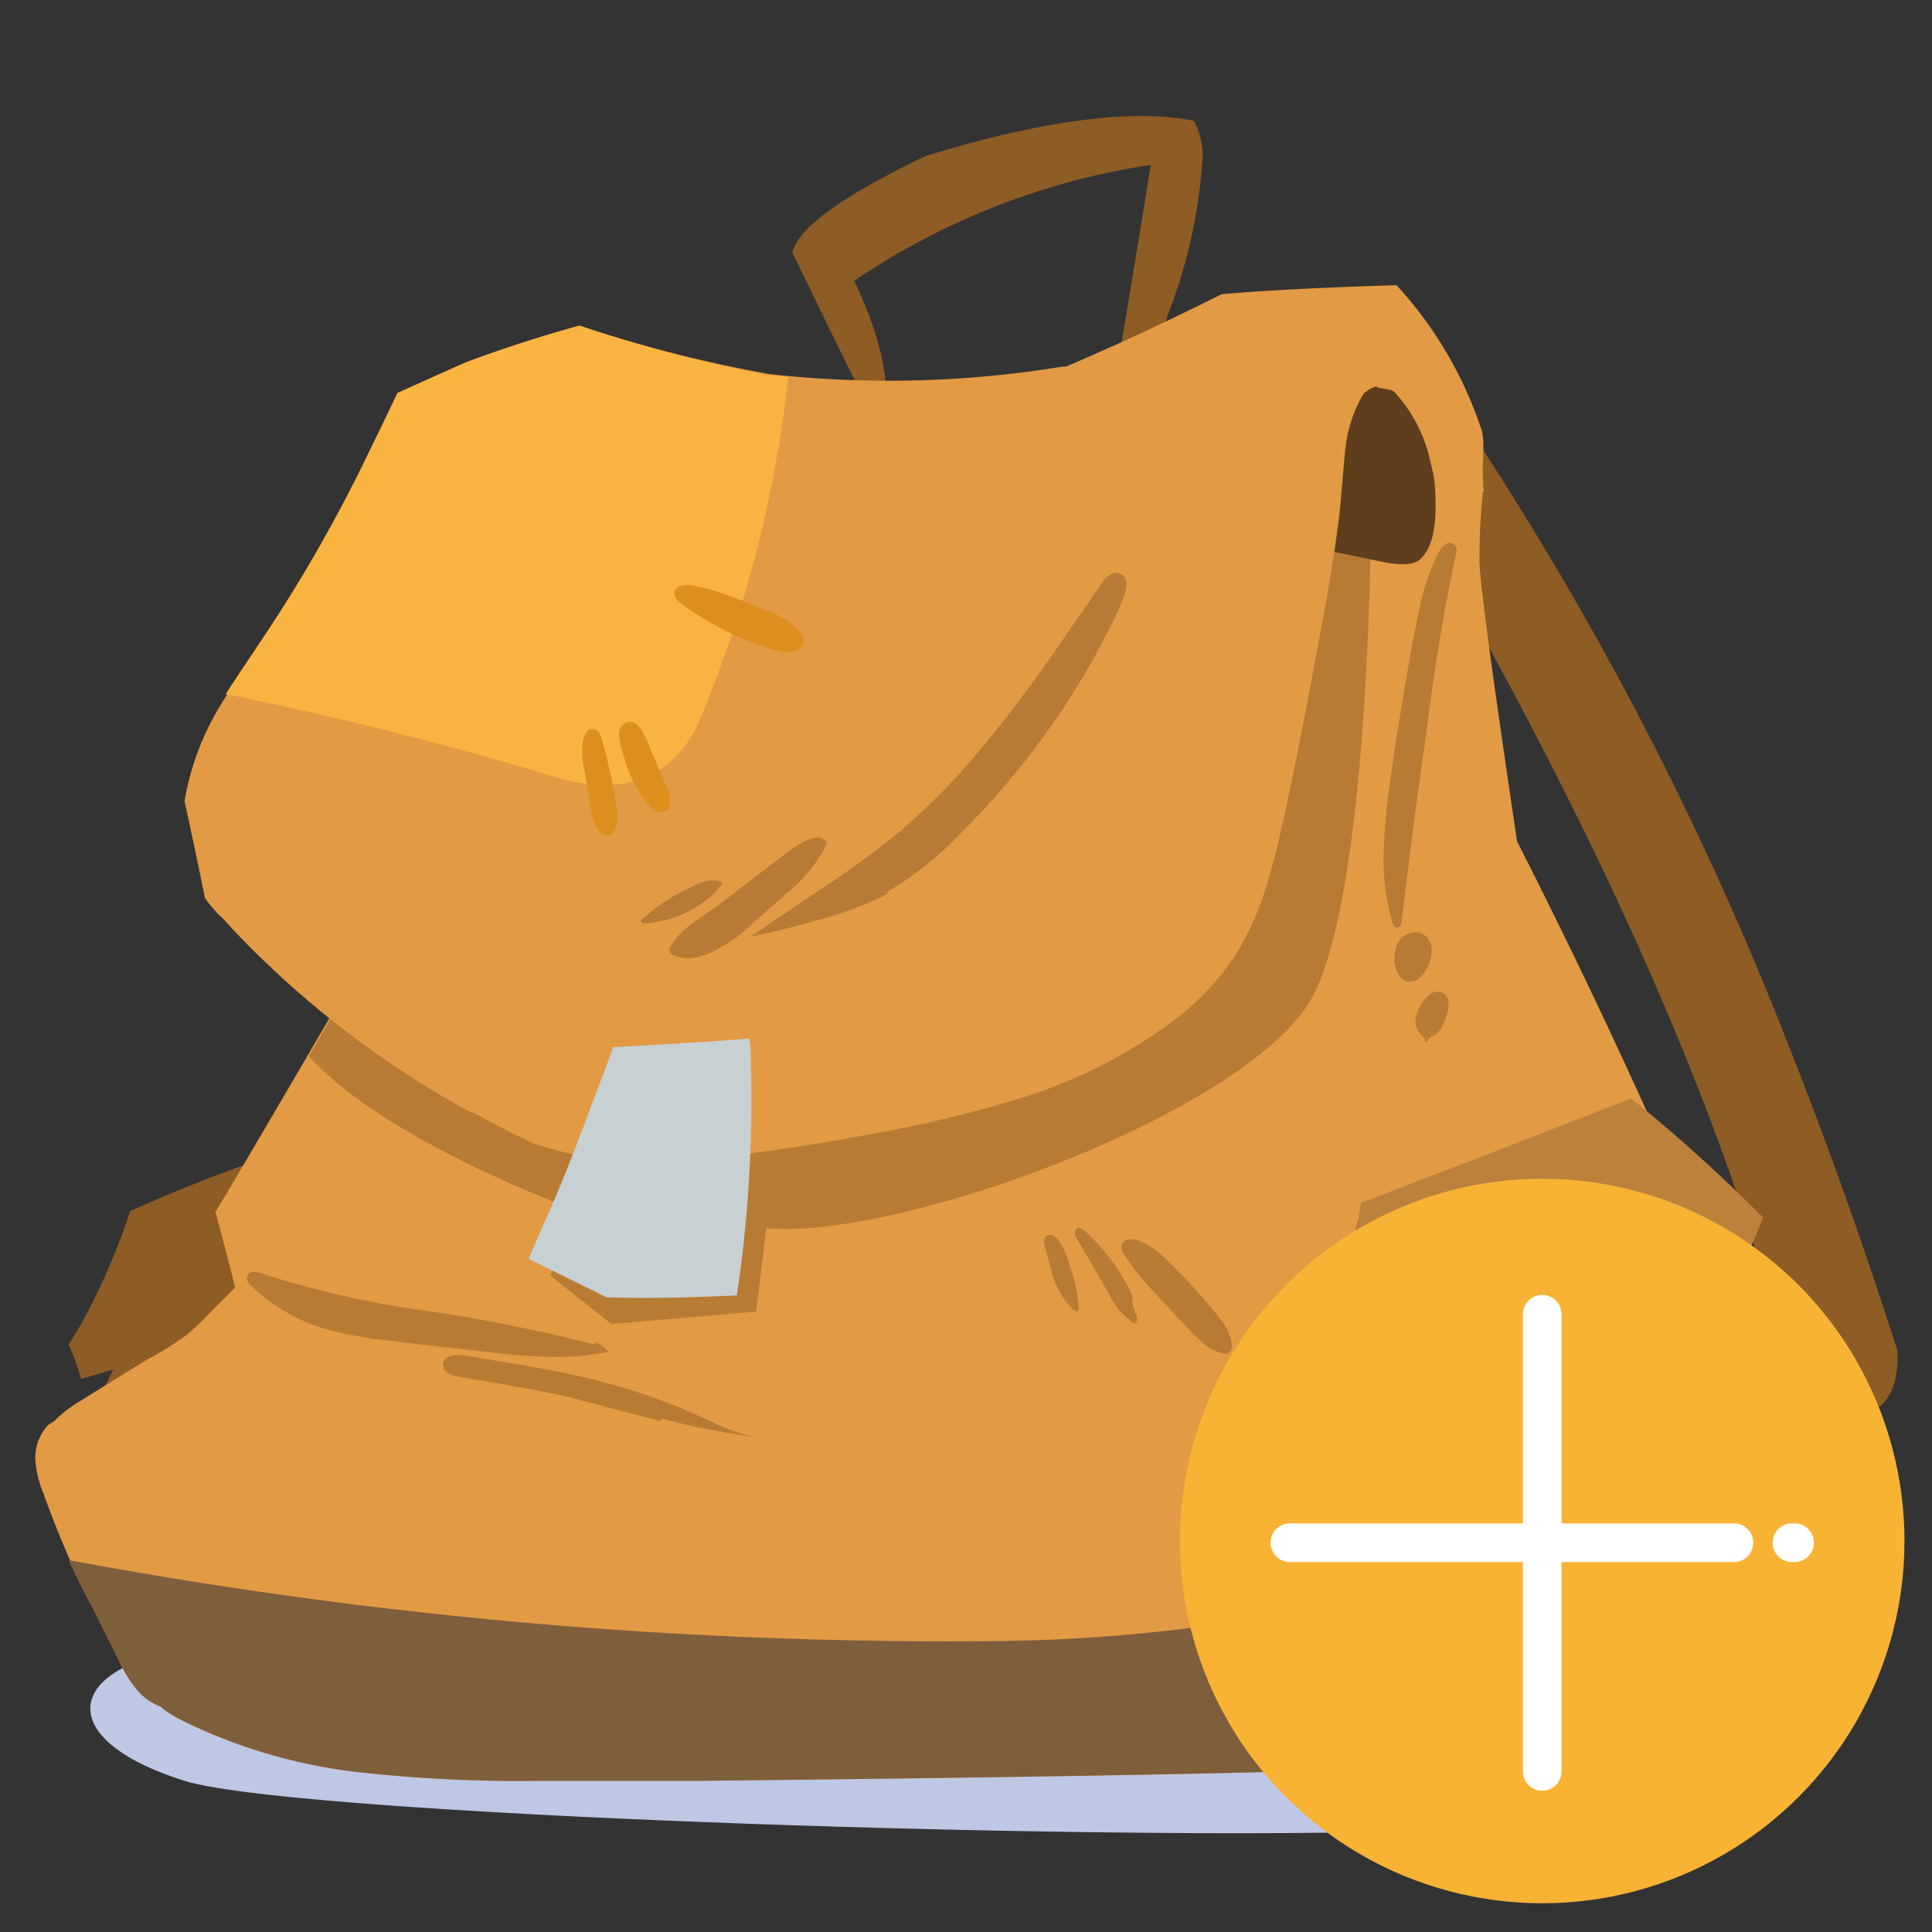 <svg xmlns="http://www.w3.org/2000/svg" xmlns:xlink="http://www.w3.org/1999/xlink" viewBox="0 0 80 80">
    <rect x="0" y="0" width="80" height="80" fill="#333333" stroke="none"/>
    <defs>
        <style>
            .cls-1,.cls-17,.cls-18{fill:none;}.cls-2{fill:#bec7e4;fill-rule:evenodd;}.cls-3,.cls-5{fill:#8e5c25;}.cls-4{fill:#e29a44;}.cls-13,.cls-5,.cls-9{opacity:0.5;}.cls-6{fill:#5e3e1d;}.cls-7{fill:#7f5e3b;}.cls-8{clip-path:url(#clip-path);}.cls-9{fill:#754e25;}.cls-10{fill:#bc823c;}.cls-11{clip-path:url(#clip-path-2);}.cls-12{fill:#c7d0d3;}.cls-14{fill:#f9b341;}.cls-15{fill:#dd8f1d;}.cls-16{fill:#f8b334;}.cls-17,.cls-18{stroke:#fff;stroke-linecap:round;stroke-miterlimit:10;}.cls-17{stroke-width:1.6px;}.cls-18{stroke-width:1.6px;}
        </style>
        <clipPath id="clip-path">
            <path class="cls-1"
                  d="M21.44,26.24q-.9,1.76-2.12,4.62c-1.06,2.53-1.93,4.46-2.58,5.78S13.91,41.73,10.22,48c-.49.83-.92,1.56-1.3,2.19.56,2.07.82,3.11.81,3.13l-1,1a10.2,10.2,0,0,1-1.06,1A14.89,14.89,0,0,1,6,56.35L3.34,58a5.37,5.37,0,0,0-1.09.84L2,59a2,2,0,0,0-.54,1.4,4.37,4.37,0,0,0,.34,1.44,37.92,37.92,0,0,0,2.05,4.74L5,68.91a4.86,4.86,0,0,0,.74,1.14,2.36,2.36,0,0,0,.9.61,4,4,0,0,0,.8.53,22.19,22.19,0,0,0,7.22,2.17,60.14,60.14,0,0,0,7.66.38q3.3,0,6.63,0,16.31-.17,24.49-.39c.78,0,1.36,0,1.75-.1A6.37,6.37,0,0,0,56.3,73l.21.06A2,2,0,0,0,57.57,73a5.72,5.72,0,0,0,1-.52A29.82,29.82,0,0,0,66,66.25a38.09,38.09,0,0,0,3.26-5c.15-.25.28-.49.4-.72l.15-.18a13.09,13.09,0,0,0,1.31-2,5.88,5.88,0,0,0,.68-2.23,6.09,6.09,0,0,0-.24-2.09,19.69,19.69,0,0,0-.74-2q-3.66-8.65-8-17.19Q61.35,25,61.26,23.31c0-.54,0-1.55.15-3a4.28,4.28,0,0,0-1.91-3.82,5.26,5.26,0,0,0-3.9-1.4Q23.41,19.2,21.44,26.24Z"/>
        </clipPath>
        <clipPath id="clip-path-2">
            <path class="cls-1"
                  d="M60.27,68.17a4.93,4.93,0,0,0,.69,0,28.72,28.72,0,0,0,5.15-.79,19.29,19.29,0,0,0,2.68-.75A12.14,12.14,0,0,0,71,65.43a24.36,24.36,0,0,0,4.11-3.32,2.86,2.86,0,0,0,.69-1,1.06,1.06,0,0,0,0-.61.11.11,0,0,0,0-.08,1.56,1.56,0,0,0,.11-.26c0-.71,0-1.38,0-2L75.8,58a26.49,26.49,0,0,1-2.31-2.25l-.82-.88a41.75,41.75,0,0,1-4.54-6l-.86.47Q62.23,52,57.78,54a46.56,46.56,0,0,0,.27,10.28Q59,66.19,60.27,68.17Z"/>
        </clipPath>
    </defs>
    <title>Plan de travail 74 copie</title>
    <g id="Calque_7" data-name="Calque 7">
        <path class="cls-2" d="M6.26,68.6c-3.58,1.06-3.54,3.6,1.38,5.14s43.42,2.7,53.91,1.92S85.87,57.18,72.89,56,6.26,68.6,6.26,68.6Z"/>
        <g id="Layer0_6_MEMBER_0_MEMBER_0_FILL" data-name="Layer0 6 MEMBER 0 MEMBER 0 FILL">
            <path class="cls-3"
                  d="M49.8,6.54A3,3,0,0,0,49.43,5q-3.85-.76-11.1,1.46-5.19,2.49-5.52,4,3,6.2,3.75,7.56c.41-1.79,0-3.92-1.19-6.39a29.73,29.73,0,0,1,12.28-4.8q-1.36,8.39-1.92,11.51l.16.05a1,1,0,0,0,.83-.28q.53-1.74,1.66-5.13A21.86,21.86,0,0,0,49.8,6.54Z"/>
        </g>
        <g id="Layer0_6_MEMBER_0_MEMBER_1_FILL" data-name="Layer0 6 MEMBER 0 MEMBER 1 FILL">
            <path class="cls-3"
                  d="M58.44,15.37c-.07,1.76-.16,3.51-.27,5.26Q71.23,43,74.58,58.88a16.31,16.31,0,0,0,2.49-.3c1.06-.22,1.56-1.1,1.5-2.65q-2.1-6.57-4.48-12.57A135.81,135.81,0,0,0,61.34,18.52c-1.16-1.72-2.12-3-2.87-3.95Z"/>
        </g>
        <g id="Layer0_6_MEMBER_0_MEMBER_2_FILL" data-name="Layer0 6 MEMBER 0 MEMBER 2 FILL">
            <path class="cls-3"
                  d="M13.71,47.15l-.32,0a66.9,66.9,0,0,0-8,3,27.54,27.54,0,0,1-2,4.62c-.16.28-.34.58-.55.9a10.16,10.16,0,0,1,.52,1.43l1.33-.39a12.08,12.08,0,0,0-.61,9.75C7,66,9.48,65.63,11.44,65.37Z"/>
        </g>
        <g id="Layer0_6_MEMBER_0_MEMBER_3_FILL" data-name="Layer0 6 MEMBER 0 MEMBER 3 FILL">
            <path class="cls-4"
                  d="M21.44,26.24q-.9,1.76-2.12,4.62c-1.06,2.53-1.93,4.46-2.58,5.78S13.91,41.73,10.22,48c-.49.83-.92,1.56-1.3,2.19.56,2.07.82,3.11.81,3.13l-1,1a10.2,10.2,0,0,1-1.06,1A14.89,14.89,0,0,1,6,56.35L3.34,58a5.37,5.37,0,0,0-1.09.84L2,59a2,2,0,0,0-.54,1.4,4.37,4.37,0,0,0,.34,1.44,37.92,37.92,0,0,0,2.05,4.74L5,68.91a4.86,4.86,0,0,0,.74,1.14,2.36,2.36,0,0,0,.9.61,4,4,0,0,0,.8.53,22.19,22.19,0,0,0,7.22,2.17,60.14,60.14,0,0,0,7.66.38q3.3,0,6.63,0,16.31-.17,24.49-.39c.78,0,1.36,0,1.75-.1A6.37,6.37,0,0,0,56.3,73l.21.06A2,2,0,0,0,57.57,73a5.72,5.72,0,0,0,1-.52A29.82,29.82,0,0,0,66,66.25a38.09,38.09,0,0,0,3.26-5c.15-.25.28-.49.4-.72l.15-.18a13.09,13.09,0,0,0,1.31-2,5.88,5.88,0,0,0,.68-2.23,6.09,6.09,0,0,0-.24-2.09,19.69,19.69,0,0,0-.74-2q-3.66-8.65-8-17.19Q61.35,25,61.26,23.31c0-.54,0-1.55.15-3a4.28,4.28,0,0,0-1.91-3.82,5.26,5.26,0,0,0-3.9-1.4Q23.41,19.2,21.44,26.24Z"/>
        </g>
        <path class="cls-5" d="M56.77,21.14s0,15.26-2.35,20-17,10.21-22.69,9.72l-.42,3.45-6,.51-2.52-2,1-2.73s-7.82-2.82-11-6.36l2-3.44Z"/>
        <g id="Layer0_6_MEMBER_1_FILL" data-name="Layer0 6 MEMBER 1 FILL">
            <path class="cls-6"
                  d="M59.18,18.31A6.32,6.32,0,0,0,58.55,17a2.45,2.45,0,0,0-.43-.54A3.25,3.25,0,0,0,57,15.92a9.59,9.59,0,0,0-1.09-.33,2.06,2.06,0,0,0-1,.09l-6.82,5.69,9.18,1.9a3.92,3.92,0,0,0,1,.09,1.25,1.25,0,0,0,.45-.13C59.51,22.65,59.64,21,59.18,18.31Z"/>
        </g>
        <g id="Layer0_6_MEMBER_0_MEMBER_3_MEMBER_0_FILL" data-name="Layer0 6 MEMBER 0 MEMBER 3 MEMBER 0 FILL">
            <path class="cls-7"
                  d="M50.62,67.23a69.46,69.46,0,0,1-9.11.72A198.66,198.66,0,0,1,2.84,64.6c.31.67.63,1.34,1,2L5,68.91a4.86,4.86,0,0,0,.74,1.14,2.36,2.36,0,0,0,.9.61,4,4,0,0,0,.8.53,22.19,22.19,0,0,0,7.22,2.17,60.14,60.14,0,0,0,7.66.38q3.3,0,6.63,0,16.31-.17,24.49-.39c.78,0,1.36,0,1.75-.1A6.37,6.37,0,0,0,56.3,73l.21.06A2,2,0,0,0,57.57,73a5.72,5.72,0,0,0,1-.52A29.82,29.82,0,0,0,66,66.25a37.54,37.54,0,0,0,3.24-5c-3.15,1.33-5.64,2.33-7.46,3A61.48,61.48,0,0,1,50.62,67.23Z"/>
        </g>
        <g class="cls-8">
            <path class="cls-9"
                  d="M75.32,59.44l-.16-.13a26.17,26.17,0,0,1-2.31-2.24L72,56.19l-1.15-1.32a16.43,16.43,0,0,0,1.47-3.18,70,70,0,0,0-5.45-4.93c-2.31.92-5.51,1.85-10.67,3.83-.18,1.16-.9,2.93-1.11,4.28a2.44,2.44,0,0,0,.22,1.46,2.33,2.33,0,0,0,1,.74l.66.26a46.38,46.38,0,0,0,.4,8.23q1,1.91,2.22,3.9a3.81,3.81,0,0,0,.69,0,27,27,0,0,0,5.15-.79A17.17,17.17,0,0,0,68.15,68a11.88,11.88,0,0,0,2.25-1.24,24.29,24.29,0,0,0,4.1-3.32,2.53,2.53,0,0,0,.69-1,1.05,1.05,0,0,0,0-.61l0-.08a1.45,1.45,0,0,0,.11-.25C75.3,60.76,75.31,60.08,75.32,59.44Z"/>
        </g>
        <g id="Layer0_6_MEMBER_0_MEMBER_3_MEMBER_1_FILL" data-name="Layer0 6 MEMBER 0 MEMBER 3 MEMBER 1 FILL">
            <path class="cls-5"
                  d="M27.38,58.74a35.49,35.49,0,0,0,3.89.77s0,0,0,0a7.5,7.5,0,0,1-1.5-.5l-1.47-.66a25.91,25.91,0,0,0-4.44-1.39c-1-.23-2.56-.5-4.59-.82a1.5,1.5,0,0,0-.6,0c-.24.08-.35.23-.32.43s.23.36.65.44c1.85.3,3.35.57,4.51.83l3.83,1m-2.71-3.16a65.09,65.09,0,0,0-6.9-1.39,40.2,40.2,0,0,1-6.84-1.54,1,1,0,0,0-.4-.08c-.18,0-.27.11-.27.26a.43.43,0,0,0,.16.29,7.47,7.47,0,0,0,3,1.78,16.06,16.06,0,0,0,2.62.5c1,.13,2.57.3,4.64.53a22.33,22.33,0,0,0,2.27.16,11.93,11.93,0,0,0,2.28-.21A1.19,1.19,0,0,0,24.67,55.58Z"/>
        </g>
        <g id="Layer0_6_MEMBER_0_MEMBER_4_MEMBER_0_FILL" data-name="Layer0 6 MEMBER 0 MEMBER 4 MEMBER 0 FILL">
            <path class="cls-10"
                  d="M60.27,68.17a4.93,4.93,0,0,0,.69,0,28.72,28.72,0,0,0,5.15-.79,19.29,19.29,0,0,0,2.68-.75A12.14,12.14,0,0,0,71,65.43a24.36,24.36,0,0,0,4.11-3.32,2.86,2.86,0,0,0,.69-1,1.06,1.06,0,0,0,0-.61.11.11,0,0,0,0-.08,1.56,1.56,0,0,0,.11-.26c0-.71,0-1.38,0-2L75.8,58a26.49,26.49,0,0,1-2.31-2.25l-.82-.88a41.75,41.75,0,0,1-4.54-6l-.86.47Q62.23,52,57.78,54a46.56,46.56,0,0,0,.27,10.28Q59,66.19,60.27,68.17Z"/>
        </g>
        <g class="cls-11">
            <path class="cls-5"
                  d="M72.52,55.08a19.68,19.68,0,0,0,1.72-3.63,66.87,66.87,0,0,0-5.46-4.93q-3.45,1.36-11.19,4.33c-.18,1.17-.37,2.43-.59,3.78a2.43,2.43,0,0,0,.23,1.46,2.34,2.34,0,0,0,1,.74A17,17,0,0,0,62.07,58a38,38,0,0,0,4,.45l.29,0,.33,1.2c.09.27.14.46.17.58a3.48,3.48,0,0,1,.06.35c0,.12.08.24.11.35a1,1,0,0,0,.11.23l.13.13,2.43-1,1.52-.64-.75-1.79A8.32,8.32,0,0,0,72.52,55.08Z"/>
        </g>
        <g id="Layer0_6_MEMBER_0_MEMBER_4_MEMBER_1_FILL" data-name="Layer0 6 MEMBER 0 MEMBER 4 MEMBER 1 FILL">
            <path class="cls-10"
                  d="M56.35,49.81c-.18,1.17-.38,2.43-.59,3.78A2.52,2.52,0,0,0,56,55.05a2.32,2.32,0,0,0,1,.73,16.69,16.69,0,0,0,3.84,1.13,38,38,0,0,0,4,.45,11.44,11.44,0,0,0,2,0,8,8,0,0,0,2-.45c.64-.21,1.43-1.17,2.38-2.89A19.38,19.38,0,0,0,73,50.41a66.87,66.87,0,0,0-5.46-4.93C65.23,46.39,61.51,47.84,56.35,49.81Z"/>
        </g>
        <g id="Layer0_6_MEMBER_0_MEMBER_4_MEMBER_2_FILL" data-name="Layer0 6 MEMBER 0 MEMBER 4 MEMBER 2 FILL">
            <path class="cls-12"
                  d="M65.39,54.23l-.42.13-.37.11a1.08,1.08,0,0,0,0,.43c0,.13,0,.27,0,.42.1.41.21.84.32,1.28l.54,2a4.17,4.17,0,0,1,.16.57,2.08,2.08,0,0,1,.07.36c0,.12.07.24.11.35a1,1,0,0,0,.11.23.74.74,0,0,0,.13.12l2.42-1L70,58.54c-.68-1.59-1.18-2.8-1.51-3.62-.21-.51-.4-1-.58-1.46l-.91.29Z"/>
        </g>
        <g id="Layer0_6_MEMBER_0_MEMBER_5_FILL" data-name="Layer0 6 MEMBER 0 MEMBER 5 FILL">
            <path class="cls-4"
                  d="M57.83,11.81q-4.44.13-7.24.37-3.39,1.7-6.45,3H44a44.53,44.53,0,0,1-12.14.31,56.74,56.74,0,0,1-7.86-2c-1.63.45-3.14.94-4.54,1.46-.19.06-1.18.51-3,1.33-.33.69-.69,1.45-1.1,2.28a62.56,62.56,0,0,1-4.52,7.94C10,27.81,9.43,28.7,9.15,29.17a11.23,11.23,0,0,0-1.51,4c.31,1.42.59,2.73.84,4a3.9,3.9,0,0,0,.4.51,3.23,3.23,0,0,0,.37.37l.33.37a39.54,39.54,0,0,0,9.94,7.65l.09,0c.8.45,1.62.87,2.46,1.27a15.13,15.13,0,0,0,6.56.69q3.56-.34,7.05-1a53.54,53.54,0,0,0,6.66-1.58,20.9,20.9,0,0,0,6-3,11,11,0,0,0,2.77-2.83,11.17,11.17,0,0,0,1.19-2.5c.23-.67.48-1.58.74-2.71q.7-3.09,1.83-9.28c.34-1.9.55-3.34.64-4.3.12-1.43.19-2.21.21-2.33a5.6,5.6,0,0,1,.72-2.16A1.11,1.11,0,0,1,57,16c0,.09.64.1.73.22a6.15,6.15,0,0,1,1.42,2.57c.09.36.25,1.1.37,1.44a3.8,3.8,0,0,0,1.94.11c-.19-.56.1-2-.13-2.59A16.51,16.51,0,0,0,57.83,11.81Z"/>
        </g>
        <g class="cls-13">
            <g id="Layer0_6_MEMBER_0_MEMBER_6_FILL" data-name="Layer0 6 MEMBER 0 MEMBER 6 FILL">
                <path class="cls-3"
                      d="M26.53,38.11l.08.12a4.57,4.57,0,0,0,1.83-.45A4,4,0,0,0,29.9,36.6l-.06-.12a1.68,1.68,0,0,0-1.11.2,8.32,8.32,0,0,0-2.2,1.43M34.25,35c0-.17-.13-.28-.35-.32a1,1,0,0,0-.48.11,4.71,4.71,0,0,0-.79.48l-2.7,2.07c-.24.19-.62.46-1.14.8a3.86,3.86,0,0,0-1,1,.37.37,0,0,0-.06.27.31.31,0,0,0,.19.16,1.49,1.49,0,0,0,1,.05,3,3,0,0,0,.93-.4,5,5,0,0,0,.92-.63l2.26-2a7.17,7.17,0,0,0,1-1.25.73.73,0,0,0,.14-.38m2.52,2a13.85,13.85,0,0,0,3.13-2.5A32.64,32.64,0,0,0,46,25.91a10.83,10.83,0,0,0,.56-1.28c.14-.42.11-.69-.09-.83a.41.41,0,0,0-.49,0,1.31,1.31,0,0,0-.41.43l-2.12,3.07q-1.66,2.33-2.91,3.8a27.62,27.62,0,0,1-3.35,3.39,43.18,43.18,0,0,1-3.58,2.58l-2.55,1.72q1.33-.27,2.58-.63A14.68,14.68,0,0,0,36.77,37Z"/>
            </g>
        </g>
        <g id="Layer0_6_MEMBER_0_MEMBER_7_FILL" data-name="Layer0 6 MEMBER 0 MEMBER 7 FILL">
            <path class="cls-5"
                  d="M43.35,51.18c-.12.06-.14.21-.08.45l.23.85a3.54,3.54,0,0,0,.93,1.75c.09.06.16.08.19.05a.17.17,0,0,0,.05-.13,7.25,7.25,0,0,0-.44-1.95,2.56,2.56,0,0,0-.46-.91c-.16-.16-.3-.2-.42-.11M47,54.4c0-.17-.09-.3-.11-.4l0-.32-.16-.35a8.4,8.4,0,0,0-1.67-2.23.76.76,0,0,0-.4-.26.19.19,0,0,0-.14.13.4.4,0,0,0,.08.34l1.35,2.31a2.8,2.8,0,0,0,.53.77l.43.4c.07,0,.12,0,.14,0a.65.65,0,0,0,0-.39m3.45.18A23.47,23.47,0,0,0,48.13,52a3,3,0,0,0-1.1-.67,1,1,0,0,0-.32,0,.33.33,0,0,0-.26.19.51.51,0,0,0,.1.43,10.23,10.23,0,0,0,1.1,1.4L49.18,55a8.29,8.29,0,0,0,.64.62,1.68,1.68,0,0,0,.77.4.33.33,0,0,0,.31,0,.45.45,0,0,0,.11-.26A1.93,1.93,0,0,0,50.49,54.58Z"/>
        </g>
        <g id="Layer0_6_MEMBER_0_MEMBER_8_FILL" data-name="Layer0 6 MEMBER 0 MEMBER 8 FILL">
            <path class="cls-12"
                  d="M25.39,43.36c-.23.64-.52,1.42-.87,2.33q-1,2.7-1.76,4.44c-.39.88-.68,1.54-.87,2l3.23,1.59c1.83.06,3.63,0,5.39-.08A54.29,54.29,0,0,0,31.09,44c0-.35,0-.68-.06-1l-1.39.11C28,43.22,26.61,43.3,25.39,43.36Z"/>
        </g>
        <g id="Layer0_6_MEMBER_2_FILL" data-name="Layer0 6 MEMBER 2 FILL">
            <path class="cls-5"
                  d="M59.14,41.24a1.5,1.5,0,0,0-.36.48,1.18,1.18,0,0,0-.16.76A1.26,1.26,0,0,0,59,43v.08c0,.08.05.09.11,0l.11-.12a.49.49,0,0,1,.18-.09.86.86,0,0,0,.35-.45,2.2,2.2,0,0,0,.23-.77.56.56,0,0,0-.2-.52.52.52,0,0,0-.58.05m-.38-2.55a.69.69,0,0,0-.35,0,.91.91,0,0,0-.44.21.84.84,0,0,0-.24.5,1.26,1.26,0,0,0,.11,1,.67.67,0,0,0,.31.28.55.55,0,0,0,.55-.11,1.49,1.49,0,0,0,.35-.46,1.57,1.57,0,0,0,.17-.79.83.83,0,0,0-.14-.38.55.55,0,0,0-.32-.23M60.28,23q.09-.33-.06-.45a.27.27,0,0,0-.37,0,1,1,0,0,0-.26.29A9.08,9.08,0,0,0,58.82,25c-.25,1.14-.53,2.66-.83,4.54-.14.81-.27,1.67-.39,2.57a25.57,25.57,0,0,0-.3,3.06,9.23,9.23,0,0,0,.35,3c.06.19.14.26.24.23s.13-.09.15-.24c.41-3.39.74-5.94,1-7.64C59.4,27.61,59.82,25.08,60.28,23Z"/>
        </g>
        <g id="Layer0_6_MEMBER_3_FILL" data-name="Layer0 6 MEMBER 3 FILL">
            <path class="cls-14"
                  d="M24,13.48c-1.63.45-3.14.94-4.54,1.46-.19.06-1.18.51-3,1.33-.33.69-.69,1.45-1.1,2.28a62.56,62.56,0,0,1-4.52,7.94c-.67,1-1.17,1.74-1.49,2.25q6.82,1.38,13.49,3.39c2.83.88,4.82.21,6-2a51,51,0,0,0,3.8-14.51l-.77-.08A56.74,56.74,0,0,1,24,13.48Z"/>
        </g>
        <g id="Layer0_6_MEMBER_3_MEMBER_0_FILL" data-name="Layer0 6 MEMBER 3 MEMBER 0 FILL">
            <path class="cls-15"
                  d="M24.3,30.31a.81.81,0,0,0-.16.36,3.34,3.34,0,0,0,.06,1.23l.29,1.69a1.51,1.51,0,0,0,.36.88.35.35,0,0,0,.35.13.31.31,0,0,0,.24-.21,1.6,1.6,0,0,0,.08-1,22.08,22.08,0,0,0-.61-2.81c-.06-.21-.15-.34-.26-.38a.32.32,0,0,0-.35.09m1.36-.14a1.38,1.38,0,0,0,0,.53,6.85,6.85,0,0,0,.21.75,4.57,4.57,0,0,0,1.11,2,.55.55,0,0,0,.5.18.31.31,0,0,0,.25-.27,1.12,1.12,0,0,0-.11-.74L26.92,31a3.79,3.79,0,0,0-.31-.69c-.18-.3-.37-.44-.58-.42a.46.46,0,0,0-.37.31M33,26a4,4,0,0,0-1.44-.79c-.62-.26-1.09-.45-1.42-.56a6.52,6.52,0,0,0-1.44-.39.85.85,0,0,0-.51,0,.34.34,0,0,0-.26.24c0,.14,0,.29.22.45l.47.34a14.29,14.29,0,0,0,1.89,1.05,13.13,13.13,0,0,0,1.87.65,1,1,0,0,0,.46,0,.5.5,0,0,0,.43-.51A.92.92,0,0,0,33,26Z"/>
        </g>
        <circle class="cls-16" cx="63.86" cy="63.81" r="15"/>
        <polyline class="cls-17" points="53.41 63.88 54.45 63.88 70.9 63.88 71.8 63.88"/>
        <line class="cls-17" x1="74.31" y1="63.88" x2="74.2" y2="63.88"/>
        <line class="cls-18" x1="63.86" y1="54.42" x2="63.86" y2="73.35"/>
    </g>
</svg>